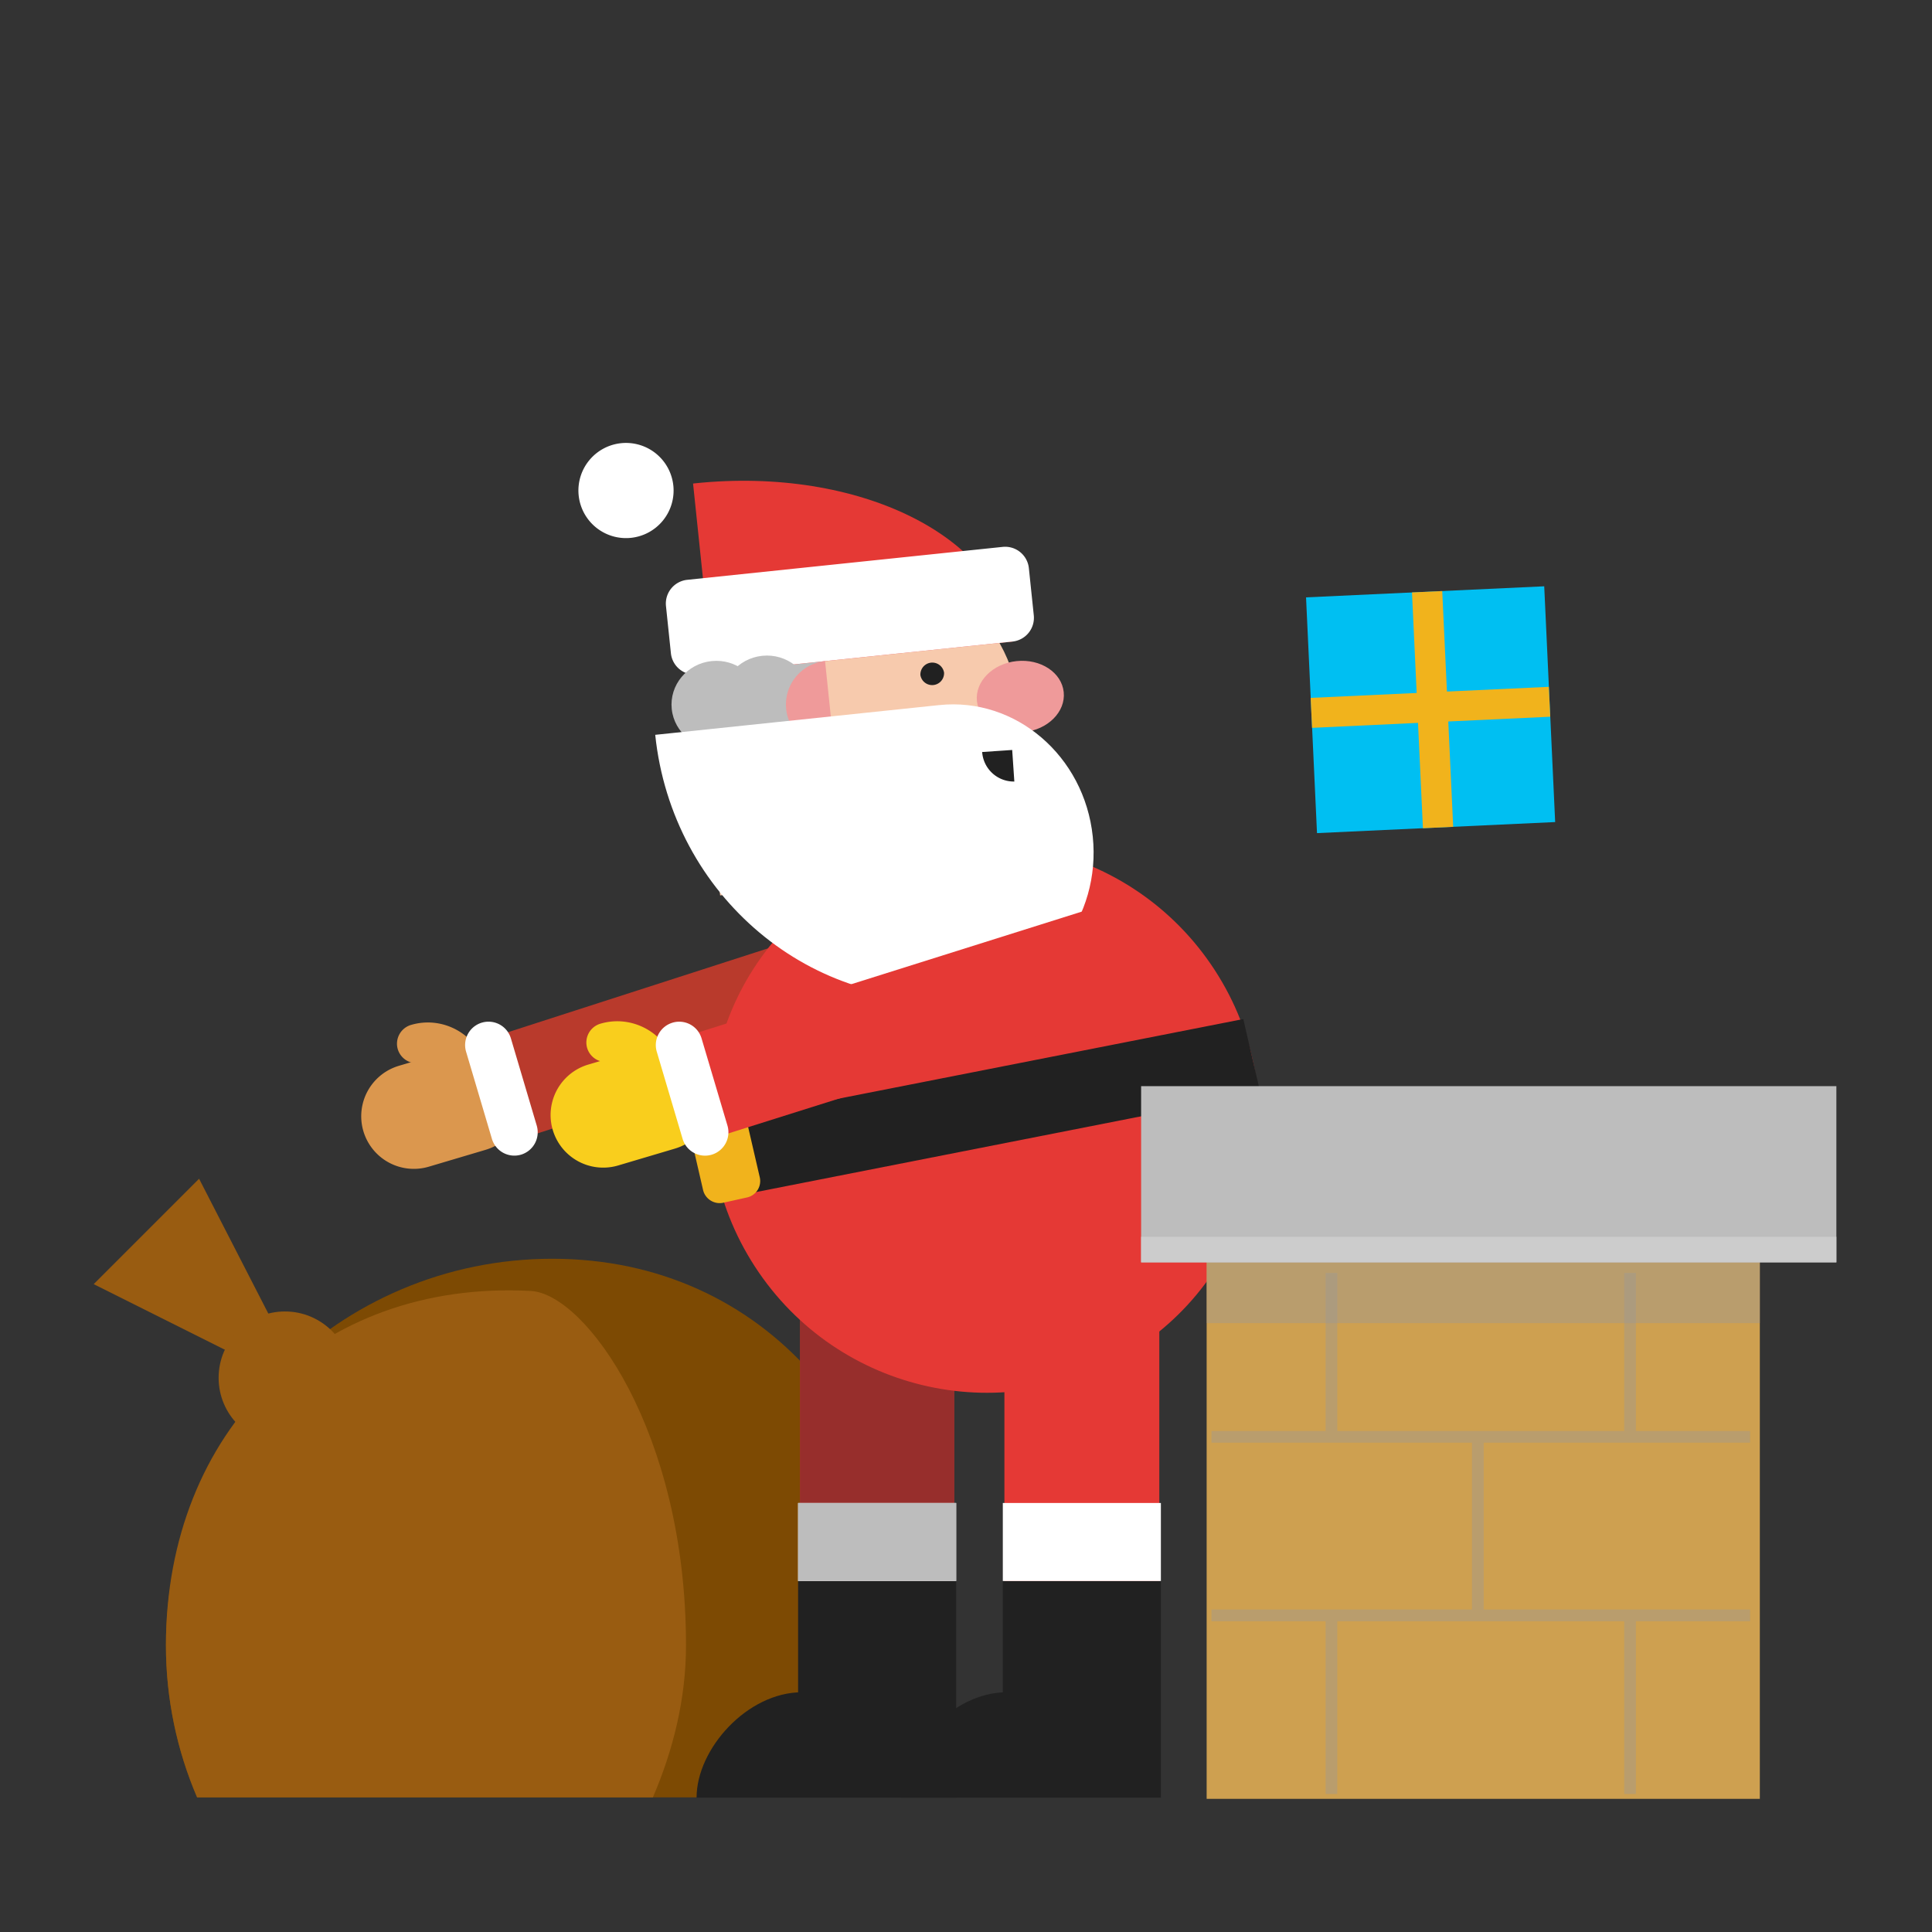 <svg xmlns="http://www.w3.org/2000/svg" viewBox="0 0 165 165"><rect x="0" y="0" width="165" height="165" fill="#333333" stroke="none"/><path fill="#00bff2" d="M132.817 70.207l-20.34.944-.936-20.134 20.342-.945z"/><path fill="#f1b31c" d="M121.103 61.737l.42 8.996 2.585-.12-.42-8.997 8.708-.405-.122-2.554-8.7.404-.402-8.583-2.584.118.4 8.585-9.053.42.12 2.56z"/><path fill="#b93a2c" d="M42.196 88.537l26.59-8.574 2.763 8.566-26.592 8.573z"/><path d="M40.336 93.075a1.67 1.67 0 0 0 1.12-2.073c-.802-2.71-3.655-4.267-6.35-3.47l-.01.002a1.673 1.673 0 0 0-1.124 2.072 1.678 1.678 0 0 0 2.078 1.13 1.784 1.784 0 0 1 2.203 1.212 1.667 1.667 0 0 0 2.075 1.128h.008z" fill="#db974e"/><path d="M41.5 98.19a4.487 4.487 0 0 0 3.007-5.576 4.49 4.49 0 0 0-5.58-3.03l-4.853 1.437c-.003.003-.008.004-.017.006a4.493 4.493 0 0 0 2.573 8.61l4.85-1.44.02-.007z" fill="#db974e"/><path d="M44.5 98.612a2 2 0 0 0 1.34-2.482l-2.207-7.446a1.994 1.994 0 0 0-2.48-1.346l-.008.002a1.994 1.994 0 0 0-1.34 2.477l2.207 7.447a2 2 0 0 0 2.48 1.35c.004 0 .006-.003.01-.002z" fill="#FFF"/><path d="M77.587 140.503c0-18.226-12.19-33-30.416-33-18.225 0-33 14.774-33 33 0 4.616.952 9.01 2.663 13h60.675c1.71-3.99.08-8.384.08-13z" fill="#7d4a03"/><path d="M58.587 140.503c0-18.226-8.584-30-13.25-30.25-18.2-.976-31.166 12.024-31.166 30.25 0 4.616.952 9.01 2.663 13h38.924c1.713-3.99 2.83-8.384 2.83-13z" fill="#995c11"/><path fill="#e53935" d="M85.78 112.525h13.23v36H85.78z"/><path d="M85.644 144.69v-9.665h13.5v18.5H76.977c0-4.166 4.332-9 9-9" fill="#212121"/><path fill="#FFF" d="M85.644 128.36h13.5v6.665h-13.5z"/><path fill="#e53935" d="M68.32 112.525H81.5v36H68.32z"/><path opacity=".4" fill="#231f20" d="M68.32 112.525H81.5v36H68.32z"/><path d="M68.16 144.69v-9.665h13.5v18.5H59.49c0-4.166 4.334-9 9-9" fill="#212121"/><path fill="#FFF" d="M68.16 128.36h13.5v6.665h-13.5z"/><path fill="#bdbdbd" d="M68.16 128.36h13.5v6.665h-13.5z"/><path d="M64.474 108.174c7.073 10.89 21.598 14.05 32.443 7.06 10.845-6.998 13.9-21.496 6.827-32.386C96.664 71.953 82.14 68.79 71.3 75.786c-10.854 6.998-13.905 21.495-6.826 32.388z" fill="#e53935"/><path fill="#212121" d="M107.64 93.333l-43.308 8.52-1.454-6.304 43.303-8.518z"/><path d="M60.045 101.63c.18.77.958 1.26 1.73 1.086l2.03-.45a1.435 1.435 0 0 0 1.082-1.72l-1.343-5.804a1.45 1.45 0 0 0-1.724-1.086l-2.033.457c-.774.174-1.26.95-1.08 1.72l1.338 5.797z" fill="#f1b31c"/><path fill="#995c11" d="M17.003 100.67l-9 9 12.667 6.334 2.667-3z"/><circle cx="24.337" cy="117.67" r="5.666" fill="#995c11"/><path fill="#cea050" d="M103.052 107.186h47.244v46.442h-47.244z"/><path opacity=".4" fill="#999" d="M103.052 107.186h47.244V113h-47.244z"/><path fill="#bdbdbd" d="M97.456 92.762h59.377v15.048H97.456z"/><path fill="#CCC" d="M97.456 105.628h59.377v2.182H97.456z"/><path opacity=".4" fill="none" stroke="#999" stroke-miterlimit="10" d="M103.462 122.71h46M103.462 137.96h46M113.712 108.71v14M139.212 108.71v14M113.712 137.96v15.25M139.212 137.96v15.25M126.212 122.96v15"/><path d="M74.976 75.063l13.474-1.407-1.407-13.475c-.777-7.44-7.44-12.844-14.882-12.067-7.44.777-12.844 7.44-12.067 14.882L61.5 76.47l13.474-1.407h.002z" fill="#f7caad"/><path d="M70.43 56.8c.214 2.046-1.315 3.877-3.405 4.095-2.096.22-3.962-1.258-4.176-3.303-.214-2.043 1.307-3.876 3.402-4.095 2.09-.218 3.964 1.26 4.178 3.304z" fill="#bdbdbd"/><path d="M57.505 41.47a4.063 4.063 0 0 1-3.62 4.464 4.064 4.064 0 1 1 3.62-4.463z" fill="#FFF"/><path d="M59.337 41.28c-.05.004-.098.01-.147.017l1.688 16.168 25.602-2.673c-.932-8.93-13.085-14.98-27.143-13.513z" fill="#e53935"/><path d="M85.636 46.706a2.038 2.038 0 0 1 2.232 1.81l.422 4.042a2.038 2.038 0 0 1-1.81 2.232l-26.95 2.814a2.038 2.038 0 0 1-2.232-1.81l-.422-4.042a2.038 2.038 0 0 1 1.81-2.232l26.95-2.814z" fill="#FFF"/><path d="M64.95 59.763c.214 2.045-1.315 3.876-3.405 4.094-2.096.22-3.962-1.258-4.176-3.303-.214-2.043 1.307-3.876 3.402-4.095 2.09-.218 3.964 1.26 4.178 3.303z" fill="#bdbdbd"/><path d="M69.272 59.312c.214 2.045-1.315 3.876-3.405 4.094-2.096.22-3.962-1.258-4.176-3.303-.212-2.043 1.31-3.876 3.404-4.095 2.09-.217 3.964 1.26 4.178 3.304z" fill="#bdbdbd"/><path d="M70.463 56.463a3.724 3.724 0 0 0-3.32 4.093 3.722 3.722 0 0 0 4.093 3.32l-.773-7.413z" fill="#ef9a9a"/><ellipse transform="rotate(-5.957 87.176 59.507)" cx="87.141" cy="59.489" rx="3.726" ry="3.049" fill="#ef9a9a"/><path d="M78.606 57.654a1.017 1.017 0 0 0 2.02-.21 1.017 1.017 0 0 0-2.02.21z" fill="#212121"/><path d="M55.96 62.757l24.255-2.54h.003c6.523-.684 12.39 4.343 13.108 11.227.717 6.884-3.99 13.018-10.513 13.702-.016.002-.03 0-.047.002-.03.004-.062.01-.093.012-13.32 1.395-25.28-8.635-26.714-22.403z" fill="#FFF"/><path d="M86.445 64.05l-2.565.174a2.708 2.708 0 0 0 2.748 2.522l-.183-2.697z" fill="#212121"/><g><path fill="#e53935" d="M96.405 86.026L61.24 97.102l-2.764-8.566L93.644 77.46z"/><path d="M56.51 92.97a1.67 1.67 0 0 0 1.12-2.072c-.803-2.71-3.656-4.267-6.352-3.47l-.008.002a1.673 1.673 0 0 0-1.125 2.072 1.678 1.678 0 0 0 2.078 1.13 1.784 1.784 0 0 1 2.203 1.212 1.667 1.667 0 0 0 2.075 1.128h.01z" fill="#f9ce1d"/><path d="M57.673 98.085a4.487 4.487 0 0 0 3.007-5.575 4.49 4.49 0 0 0-5.58-3.03l-4.853 1.437c-.003.002-.008.003-.017.005a4.493 4.493 0 0 0 2.573 8.61l4.85-1.44c.01-.002.014-.005.02-.007z" fill="#f9ce1d"/><path d="M60.787 98.613a2 2 0 0 0 1.342-2.48l-2.212-7.447a1.99 1.99 0 0 0-2.48-1.346l-.006.003a1.993 1.993 0 0 0-1.34 2.477l2.207 7.447a2 2 0 0 0 2.478 1.35l.01-.004z" fill="#FFF"/></g><path fill="none" d="M0 0h165v165H0z"/></svg>